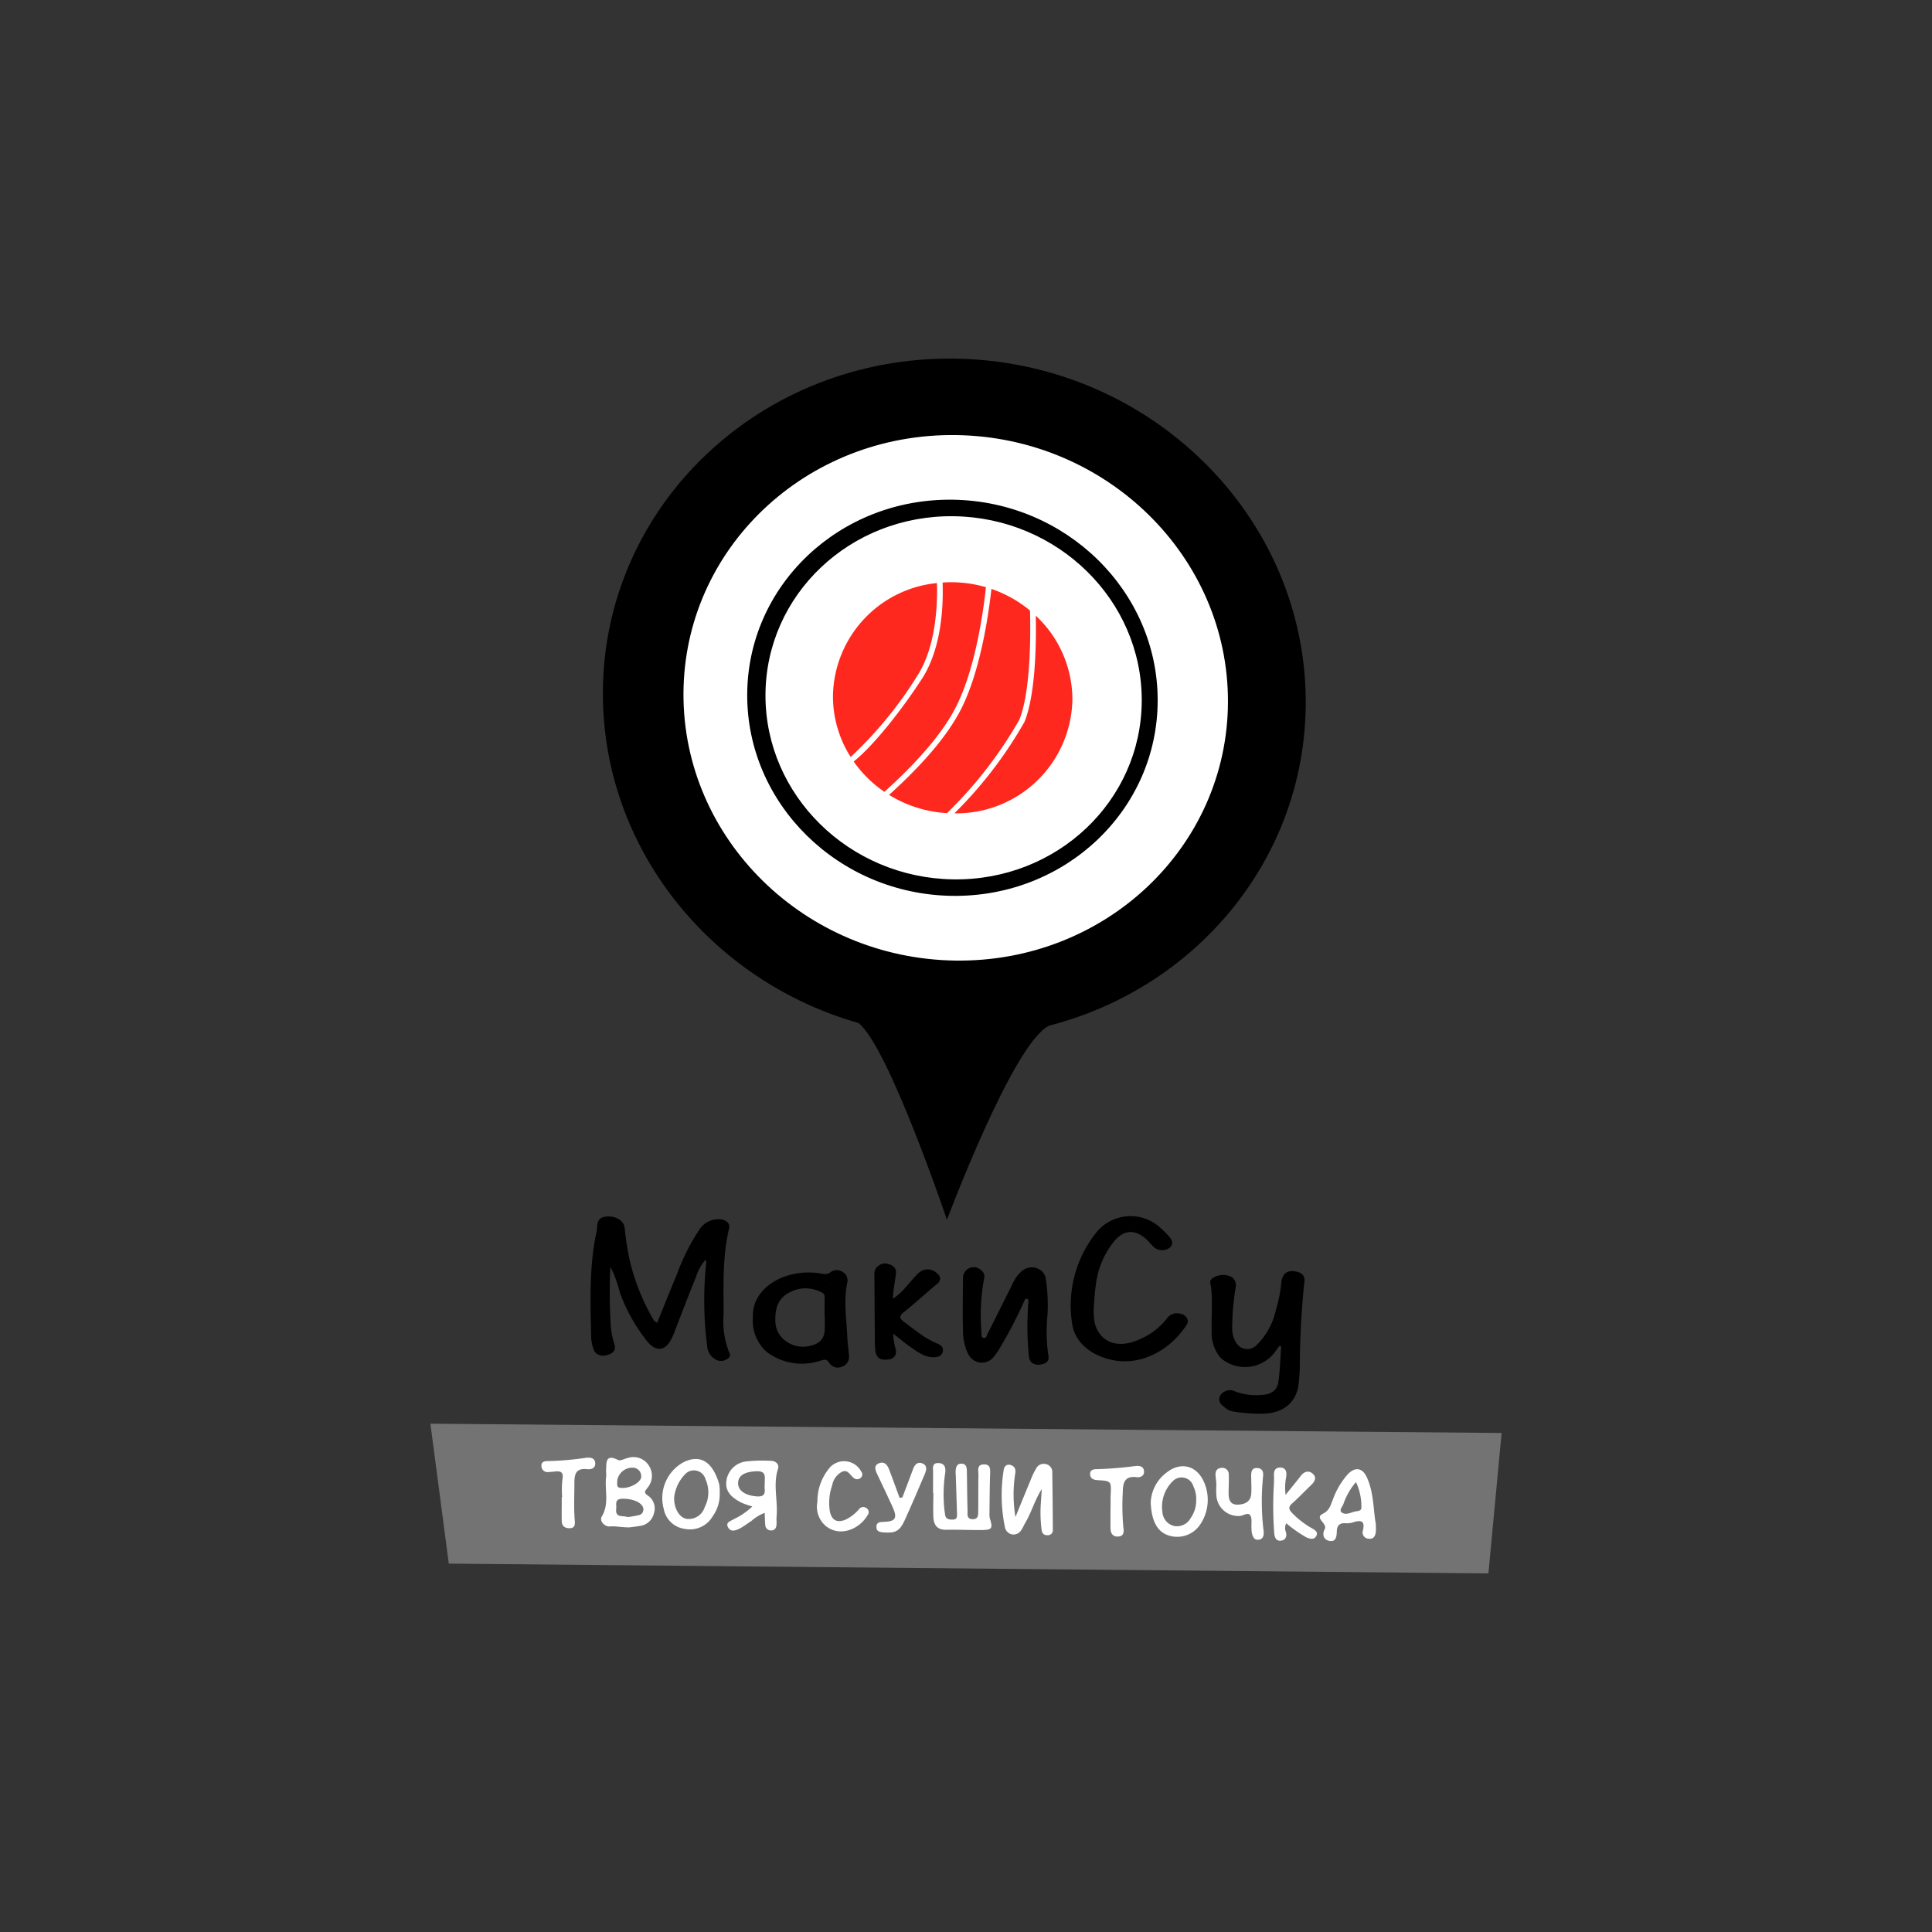 <svg id="Слой_1" data-name="Слой 1" xmlns="http://www.w3.org/2000/svg" viewBox="0 0 244 244"><rect x="0" y="0" width="244" height="244" fill="#333333" stroke="none"/><defs><style>.cls-1{fill:#fff;}.cls-2{fill:#ff281e;}.cls-3{fill:#737373;}</style></defs><title>«Маки Су»</title><circle class="cls-1" cx="120.702" cy="88.132" r="40.426"/><path d="M120.354,63.11c-14.316-.211-25.95,10.816-25.986,24.632-.037,13.815,11.537,25.187,25.853,25.399,14.315.211,25.95-10.817,25.986-24.633C146.244,74.693,134.669,63.322,120.354,63.11m.021,47.949C107.252,110.864,96.642,100.44,96.675,87.777c.035-12.665,10.699-22.774,23.822-22.58,13.123.194,23.733,10.618,23.699,23.283-.033,12.663-10.699,22.773-23.821,22.579"/><path d="M164.907,88.785c.063-23.656-19.758-43.128-44.269-43.491-24.512-.362-44.434,18.522-44.498,42.179-.053,19.648,13.612,36.407,32.286,41.731,3.79,2.971,11.167,24.85,11.167,24.85s8.309-22.206,12.843-24.483l-.084-0C151.08,124.815,164.855,108.45,164.907,88.785m-44.294,32.529c-18.989-.28-34.343-15.365-34.295-33.69.049-18.327,15.483-32.956,34.471-32.675,18.989.28,34.343,15.365,34.295,33.691-.05,18.326-15.482,32.955-34.471,32.674"/><path class="cls-2" d="M116.459,85.691c-2.296,3.566-5.979,8.359-8.645,10.484a15.233,15.233,0,0,0,3.882,3.832c2.473-2.245,6.893-6.452,9.077-10.808,2.469-4.927,3.444-12.201,3.743-15.04a15.727,15.727,0,0,0-4.16-.626c-.441-.006-.877.01-1.309.038.1,2.869-.101,8.257-2.588,12.119"/><path class="cls-2" d="M121.419,89.477c-2.209,4.405-6.614,8.624-9.131,10.914a15.568,15.568,0,0,0,7.309,2.301A53.254,53.254,0,0,0,128.735,90.904c1.448-3.634,1.431-10.73,1.348-13.796a15.504,15.504,0,0,0-4.875-2.731c-.323,2.975-1.321,10.174-3.789,15.1"/><path class="cls-2" d="M130.812,77.757c.071,3.368-.001,9.86-1.416,13.392l-.013.029a52.951,52.951,0,0,1-8.846,11.538A14.634,14.634,0,0,0,135.437,88.349a14.485,14.485,0,0,0-4.625-10.593"/><path class="cls-2" d="M115.845,85.357c2.356-3.66,2.569-8.901,2.484-11.719A14.555,14.555,0,0,0,105.198,87.903a14.268,14.268,0,0,0,2.235,7.7,50.283,50.283,0,0,0,8.412-10.246"/><polygon class="cls-3" points="187.978 198.711 56.681 197.476 54.357 179.804 189.643 180.977 187.978 198.711"/><path class="cls-1" d="M117.836,188.565l.045,0c-.003,1.019-.043,2.04.001,3.057.044.995.5,1.601,1.624,1.58,1.488-.03,2.98.048,4.469.032,1.317-.012,1.431-.208,1.047-1.433a2.289,2.289,0,0,1-.057-.698c.018-1.607.026-3.213.075-4.819.019-.656.126-1.379-.82-1.339-.905.037-.638.823-.649,1.362-.029,1.487-.012,2.974-.027,4.461-.006.502.06,1.106-.701,1.097-.809-.008-.632-.673-.646-1.132-.052-1.646-.056-3.293-.088-4.94-.01-.445-.065-.917-.653-.939-.64-.022-.733.467-.766.96-.013.194.016.391.022.588q.077,2.354.152,4.703c.012.399.046.805-.552.811-.474.004-.875-.059-.953-.629-.055-.388-.11-.777-.134-1.169a17.871,17.871,0,0,1,.133-3.983c.107-.666.041-1.339-.845-1.36-.859-.022-.666.674-.668,1.202q-.006,1.294-.007,2.587"/><path class="cls-1" d="M131.569,188.059c-.043.648-.085,1.298-.129,1.946a17.237,17.237,0,0,0,.104,3.173c.051.452.274.738.765.708a.621.621,0,0,0,.659-.671c-.017-2.431-.034-4.863-.073-7.296a.995.995,0,0,0-.83-1.014,1.062,1.062,0,0,0-1.199.542,9.986,9.986,0,0,0-.703,1.471c-.647,1.552-1.279,3.113-1.917,4.669a17.186,17.186,0,0,1-.037-5.443c.109-.556-.04-.964-.565-1.123-.53-.159-.845.206-.891.677a20.022,20.022,0,0,0,.154,7.138,1.153,1.153,0,0,0,.941.956,1.176,1.176,0,0,0,1.176-.617c.172-.257.286-.553.445-.819.811-1.365,1.218-2.92,2.101-4.297"/><path class="cls-1" d="M162.363,188.789a7.054,7.054,0,0,1,.073-2.262c.1-.597-.018-1.177-.763-1.186-.634-.008-.822.452-.778,1.062a14.977,14.977,0,0,1-.037,1.522,46.15,46.15,0,0,0,.074,5.762c.049.524.272.972.867.888.554-.078.745-.502.617-1.057a1.344,1.344,0,0,1,.029-1.139,17.197,17.197,0,0,0,2.543,1.784c.451.179.969.351,1.252-.181.28-.525-.213-.767-.578-.985a10.976,10.976,0,0,1-2.508-1.949c-.389-.423-.462-.732.018-1.158.843-.749,1.618-1.573,2.432-2.353.448-.428.718-.951.194-1.413-.516-.455-1.085-.293-1.517.269-.565.737-1.158,1.452-1.917,2.396"/><path class="cls-1" d="M153.616,187.33c-.001.54-.037,1.012.002,1.48a2.77,2.77,0,0,0,2.88,2.652c.494.005,1.097-.524,1.396-.086.266.388.12,1.055.158,1.598a4.649,4.649,0,0,0,.047.587c.094.494.292.986.884.894.564-.087.663-.582.602-1.101a31.21,31.21,0,0,1-.064-6.92c.053-.507-.055-.964-.689-1.027-.641-.064-.813.347-.817.877-.003.783.061,1.571.012,2.349-.065,1.029-.811,1.364-1.702,1.393-.956.032-1.161-.642-1.161-1.422.001-.785.054-1.569.023-2.351a.821.821,0,0,0-.908-.873c-.571.029-.809.406-.762.963.03.352.07.701.099.985"/><path class="cls-1" d="M113.962,189.122c-.118.015-.236.029-.353.044-.441-1.2-.864-2.407-1.326-3.6-.211-.546-.575-1.029-1.241-.778-.722.272-.52.837-.267,1.371.654,1.385,1.324,2.762,1.952,4.159.65,1.443.382,1.855-1.215,1.888-.444.009-.804.08-.83.586-.028.563.346.697.843.738,1.557.13,2.098-.132,2.756-1.579.869-1.914,1.693-3.849,2.514-5.785.199-.472.358-1.056-.264-1.33-.645-.285-1.006.126-1.223.716-.436,1.194-.895,2.381-1.346,3.569"/><path class="cls-1" d="M103.233,189.67a3.184,3.184,0,0,0,1.182,3.151c1.736,1.277,4.129.329,5.193-1.518a.592.592,0,0,0-.178-.835.664.664,0,0,0-.945.136,5.225,5.225,0,0,1-1.636,1.293c-1.064.461-1.761.174-2.03-.95a6.693,6.693,0,0,1,.277-3.349,2.41,2.41,0,0,1,1.279-1.74c.727-.296.98.455,1.427.782a.657.657,0,0,0,.866.029.568.568,0,0,0,.099-.825,2.447,2.447,0,0,0-3.908-.569,6.544,6.544,0,0,0-1.624,4.394"/><path class="cls-1" d="M70.996,189.058l-.047-.001c-.002,1.017-.022,2.034-.003,3.051.012.629.401.906,1.005.896.696-.014.675-.502.636-.996-.131-1.603-.044-3.206-.043-4.809.001-1.143.3-1.791,1.581-1.65.55.062,1.102-.122,1.048-.787-.055-.667-.631-.712-1.171-.651a37.855,37.855,0,0,1-4.787.414c-.464-.004-.912.095-.831.7a.776.776,0,0,0,.936.679c.234-.014.468-.028.701-.055.747-.091,1.191.018,1.009.984a12.151,12.151,0,0,0-.033,2.224"/><path class="cls-1" d="M140.264,190.083l-.01-0c-.003.981-.017,1.961-.003,2.942.009.639.301,1.089.998,1.029.701-.061.707-.567.627-1.133a29.785,29.785,0,0,1-.075-4.464c.011-1.189.236-2.09,1.76-1.899.474.059.998-.17.919-.796-.078-.611-.605-.663-1.097-.611a47.574,47.574,0,0,1-4.92.398c-.423 0-.819.131-.787.649.034.526.413.702.902.732,1.779.11,1.775.116,1.692,1.86-.021.429-.006.861-.007,1.293"/><path class="cls-1" d="M81.796,188.863c-.586-.391-.264-.627.004-.99a2.355,2.355,0,0,0,.1-2.851,2.288,2.288,0,0,0-2.595-.892c-.423.075-.942.412-1.234.263-1.605-.817-1.481.305-1.527,1.267-.015.272.041.552.008.82-.213,1.67.431,3.412-.548,5.045-.348.582.387,1.312.995,1.257.767-.069,1.48.124,2.49.115.236-.032.745-.081,1.245-.171a2.07,2.07,0,0,0,1.844-1.569,1.97,1.97,0,0,0-.78-2.294M77.96,186.955a1.927,1.927,0,0,1,2.035-1.593,1.084,1.084,0,0,1,.992,1.128c-.035.755-1.476,1.524-2.552,1.424-.478-.045-.522-.135-.474-.959m2.675,4.409a12.808,12.808,0,0,1-1.365.233c-.596-.237-1.589.161-1.446-1.057.061-.527-.253-1.222.732-1.256,1.317-.046,2.574.479,2.689,1.222a.727.727,0,0,1-.609.858"/><path class="cls-1" d="M97.401,184.498a18.67,18.67,0,0,0-3.054.061,2.842,2.842,0,0,0-2.605,2.454c-.151,1.226.426,2.006,1.91,2.772a11.965,11.965,0,0,0,1.362.474,8.777,8.777,0,0,1-2.323,1.592c-.408.259-1.109.394-.731,1.063.348.613.983.373,1.467.125.517-.264.977-.636,1.469-.951a5.534,5.534,0,0,1,1.679-1.025c.025.558.027,1.029.071,1.495a.712.712,0,0,0,.769.724c.451-.001.61-.314.649-.687.037-.348-.021-.708.013-1.056.188-2.002-.473-4.033.18-6.03.192-.583-.281-.989-.856-1.011m-.818,2.927c-.12.622.414,1.656-.992,1.561-1.418-.098-2.356-.7-2.373-1.635-.018-1.0.835-1.488,2.33-1.54,1.353-.047.994.856,1.034,1.614"/><path class="cls-1" d="M173.763,192.484c-.336-1.766-.233-3.928-1.137-5.901-.562-1.226-1.472-1.355-2.4-.407a9.926,9.926,0,0,0-1.887,3.19c-.286.673-.398,1.379-1.264,1.807-1.139.562.625,1.196.222,1.962-.338.648-.154,1.333.619,1.475.831.152.896-.611.913-1.182.023-.804.371-1.113,1.156-1.051a2.466,2.466,0,0,0,.926-.121c1.01-.325,1.513-.163,1.211,1.055a.78.78,0,0,0,.722,1.014c.6.085.843-.301.911-.823.031-.23.006-.468.008-1.016m-2.529-1.61c-.596.104-1.24.543-1.788.133-.357-.268.079-.709.216-1.051a8.419,8.419,0,0,1,1.589-2.779,7.174,7.174,0,0,1,.684,3.111c.051.533-.387.532-.7.586"/><path class="cls-1" d="M90.896,188.545a5.226,5.226,0,0,0-.081-1.169c-.751-2.496-2.166-3.851-4.503-2.7a5.159,5.159,0,0,0-2.484,5.896,3.111,3.111,0,0,0,2.644,2.515,3.321,3.321,0,0,0,3.521-1.564,4.779,4.779,0,0,0,.904-2.977m-1.894,1.79a2.12,2.12,0,0,1-2.259,1.491c-.912-.129-1.639-1.294-1.604-2.694a5.013,5.013,0,0,1,1.336-2.897,1.523,1.523,0,0,1,2.63.594,4.025,4.025,0,0,1-.104,3.506"/><path class="cls-1" d="M152.206,187.547c-.856-2.455-3.052-3.091-4.98-1.487a4.943,4.943,0,0,0-1.897,3.752c.118,2.48.951,3.744,2.38,4.143a3.491,3.491,0,0,0,3.899-1.463,5.565,5.565,0,0,0,.598-4.946m-1.134,1.885a3.817,3.817,0,0,1-.704,2.301,1.968,1.968,0,0,1-2.079.993,1.938,1.938,0,0,1-1.486-1.79,4.509,4.509,0,0,1,1.289-3.847,1.55,1.55,0,0,1,2.628.636,3.613,3.613,0,0,1,.353,1.707"/><path d="M90.995,154.834c.877.643-.289,2.532-1.734,1.944-.075-.031.333-.815.277-.74-.432.568.836.304,1.028-.626M76.706,158.625c.406.386-1.692.822-.29-1.676.002-.003-.67.026.414-1.901m6.158,12.027h0l.959.4-.959-.4m.292,1.934h0m0,0h0m-.109-.05h0m0,0h0m.085.174h0m0,0h0m.001.013h0m0,0h0m-7.979,1.758a1.46,1.46,0,0,1-.36-.644,4.994,4.994,0,0,1-.254-1.284c-.093-4.394-.273-8.794.614-13.136a3.829,3.829,0,0,0,.139-.83c-.018-.913.398-1.394,1.448-1.372a2.305,2.305,0,0,1,1.58.557,1.537,1.537,0,0,1,.455.927,35.654,35.654,0,0,0,.615,3.981A27.207,27.207,0,0,0,82.551,166.713a.294.294,0,0,0,.053.065c.073.071.196.143.385.297.868-2.135,1.661-4.137,2.498-6.123a25.788,25.788,0,0,1,2.92-5.774,2.802,2.802,0,0,1,2.38-1.188,1.543,1.543,0,0,1,1.069.342.86.86,0,0,1,.211.86c-.835,3.559-.685,7.18-.679,10.79a10.535,10.535,0,0,0,.723,4.871.499.499,0,0,1-.212.734,1.385,1.385,0,0,1-1.335.198,2.076,2.076,0,0,1-1.254-1.804,44.817,44.817,0,0,1-.112-10.542,1.497,1.497,0,0,0-.104-.329,5.787,5.787,0,0,0-1.171,2.11c-.998,2.427-1.916,4.884-2.869,7.327a5.814,5.814,0,0,1-.374.758c-.699,1.219-1.668,1.369-2.63.44a3.847,3.847,0,0,1-.272-.29,22.076,22.076,0,0,1-3.496-6.212,14.49,14.49,0,0,0-1.194-3.252,64.432,64.432,0,0,0,.017,6.845,10.175,10.175,0,0,0,.468,2.862c.26.703-.05,1.223-.859,1.419a1.46,1.46,0,0,1-1.435-.212"/><path d="M154.41,177.515a.949.949,0,0,1-.256-1.34,1.469,1.469,0,0,1,1.901-.418,7.566,7.566,0,0,0,3.215.414c1.259-.034,2.027-.554,2.184-1.671.207-1.472.244-2.965.354-4.448-.082-.018-.165-.036-.247-.054-.2.278-.394.56-.602.834a4.712,4.712,0,0,1-6.689.759,3.419,3.419,0,0,1-.297-.326,4.941,4.941,0,0,1-.953-3.106c-.022-1.184.035-2.368.032-3.553a18.736,18.736,0,0,0-.088-1.961c-.05-.478-.372-.946.319-1.298a2.342,2.342,0,0,1,2.13-.135,1.253,1.253,0,0,1,.339.229,1.306,1.306,0,0,1,.293,1.221,31.758,31.758,0,0,0-.425,4.835,3.894,3.894,0,0,0,.308,1.741,2.307,2.307,0,0,0,.483.699,1.629,1.629,0,0,0,2.339-.114,8.778,8.778,0,0,0,2.374-4.323,18.249,18.249,0,0,0,.695-3.478c.131-1.25.799-1.677,1.928-1.421a1.496,1.496,0,0,1,.725.348,1.035,1.035,0,0,1,.259.954,107.386,107.386,0,0,0-.575,10.908c-.029.684-.072,1.368-.158,2.045-.278,2.217-1.879,3.578-4.318,3.679a19.978,19.978,0,0,1-3.975-.281,1.898,1.898,0,0,1-.907-.407c-.135-.108-.268-.218-.388-.334"/><path d="M136.773,166.815l.001.006a3.371,3.371,0,0,0,.126.631c-.023-.084-.044-.17-.062-.255-.029-.132-.05-.26-.065-.382m.095,3.15a4.816,4.816,0,0,1-1.499-3.022,14.741,14.741,0,0,1,3.257-11.49,5.561,5.561,0,0,1,7.977-.338c.112.101.222.204.33.309.198.192.392.388.58.587.453.479.807.99.215,1.565a1.593,1.593,0,0,1-2.04-.113c-.022-.02-.044-.04-.065-.061-.135-.13-.259-.27-.383-.41-.125-.139-.249-.279-.384-.409-.038-.036-.076-.071-.115-.107-1.381-1.211-2.71-1.179-3.916.153a10.625,10.625,0,0,0-2.419,5.624c-.179,1.073-.204,2.169-.288,3.105h0a10.663,10.663,0,0,0,.1,1.55,3.756,3.756,0,0,0,1.019,1.935c1.053,1.017,2.727,1.184,4.6.338a8.46,8.46,0,0,0,3.486-2.606,1.596,1.596,0,0,1,1.836-.637,1.257,1.257,0,0,1,.564.306.821.821,0,0,1,.144,1.074c-2.307,3.561-6.801,5.902-11.263,3.821a6.357,6.357,0,0,1-1.736-1.176"/><path d="M104.968,162.361a1.903,1.903,0,0,1,.397.557c.019.042.036.083.052.123.034-.365-.898.093-.829-.28-.215.142.528-.58.296-.52a.275.275,0,0,1-.038.01c.04.032.079.066.117.103l.001.001.006.006m.8,8.962h0m0,0h0m-.212-3.13c-.025.303,1.087.662.991.957-.141.442.018,1.601-.315,1.944-.022.023-.265.602-.289.625.023.005-1.311-1.339-1.29-1.333a1.972,1.972,0,0,1,.851.479l.013.012a2.318,2.318,0,0,1,.29.343l-.003-.02c-.063-.733-.173-1.528-.214-2.391-.008-.202-.02-.408-.034-.615m.209,3.322h0m0,0h0m-1.777-8.15a.621.621,0,0,0-.16-.109,4.275,4.275,0,0,0-3.233-.391c-2.021.637-2.778,1.859-2.666,4.163a3.054,3.054,0,0,0,.956,2.045,3.658,3.658,0,0,0,3.193.947c1.473-.274,2.085-.951,2.086-2.304,0-.497.003-.995.004-1.493l-.032 0q.003-1.119.006-2.239a.777.777,0,0,0-.153-.62m-7.453,7.101a5.334,5.334,0,0,1-1.448-4.154l1.412-.038 0.0.07c-.722-.706-.836.452-.827.625-.017-.542.231-.66.315-1.156-.08.295.498.128.511.461l-1.412.038c-.144-3.654,4.03-6.135,8.391-5.51.476.069.926.237,1.359-.089a1.313,1.313,0,0,1,1.595-.062,1.4,1.4,0,0,1,.253.192,1.245,1.245,0,0,1,.305,1.208c-.455,2.235-.089,4.472.012,6.71.036.777.141,1.553.211,2.33a1.34,1.34,0,0,1-.894,1.523,1.286,1.286,0,0,1-1.401-.258,1.682,1.682,0,0,1-.252-.314.814.814,0,0,0-.125-.156c-.298-.287-.669-.105-1.04-.008a7.383,7.383,0,0,1-6.311-.879,5.041,5.041,0,0,1-.656-.533"/><path d="M130.613,161.561a17.577,17.577,0,0,1,.567,2.043c-.122-.004-.805-.113-.946-.003-.062.049-.692-.63-.749-.571-.202.206-.219-.385-.191-.391a1.742,1.742,0,0,1,.82.047l-.002-.001a1.682,1.682,0,0,1,.689.396l.004.004a11.603,11.603,0,0,0-.128-1.398.208.208,0,0,0-.061-.122l-.003-.004m-7.916,10.009a2.275,2.275,0,0,1-.471-.664,6.757,6.757,0,0,1-.605-2.736c-.058-2.244-.017-4.489.002-6.733a1.346,1.346,0,0,1,2.174-1.113,1.894,1.894,0,0,1,.21.173.937.937,0,0,1,.281.953,25.634,25.634,0,0,0-.328,6.883c.011.18-.064.423.075.557a.349.349,0,0,0,.169.084c.381.087.389-.269.494-.476q1.587-3.154,3.161-6.316a4.649,4.649,0,0,1,1.225-1.682,1.915,1.915,0,0,1,2.507.055,1.649,1.649,0,0,1,.471.873,22.359,22.359,0,0,1,.239,4.57,20.496,20.496,0,0,0,.094,5.13c.173.736-.244,1.121-1.018,1.204a1.328,1.328,0,0,1-1.106-.269,1.123,1.123,0,0,1-.308-.625,35.586,35.586,0,0,1-.151-5.879c-.008-.372.034-.746.061-1.117.008-.122.042-.262-.044-.345a.227.227,0,0,0-.1-.054c-.282-.084-.3.143-.384.311a58.626,58.626,0,0,1-2.899,5.605,9.769,9.769,0,0,1-.956,1.412,1.892,1.892,0,0,1-2.794.201"/><path d="M118.054,170.056h0m0,0h0m-5.413-2.088a.487.487,0,0,1-.753-.594,1.442,1.442,0,0,1,.144-.109,1.371,1.371,0,0,1,.159-.091,1.408,1.408,0,0,1,.132-.056c.044-.016.089-.03.134-.042a1.808,1.808,0,0,1-.145-.496,1.705,1.705,0,0,1,.003-.538,1.814,1.814,0,0,1,.085-.328,1.856,1.856,0,0,1,.124-.273l.008-.013.008-.013a.827.827,0,0,1,.654.295.882.882,0,0,1-.315,1.156Zm-.538,2.396h0m0,0h0m-1.185,1.076a1.02,1.02,0,0,1-.218-.319,1.836,1.836,0,0,1-.13-.453,6.525,6.525,0,0,1-.078-.928c-.007-.312-.002-.625-.005-.936q-.018-2.03-.032-4.061-.013-2.03-.021-4.061a1.126,1.126,0,0,1,.503-.811,1.327,1.327,0,0,1,.992-.297,2.612,2.612,0,0,1,.528.152,1.356,1.356,0,0,1,.42.265.9.9,0,0,1,.229.353,1.097,1.097,0,0,1,.046.485c-.037.354-.089.707-.144,1.059s-.112.704-.16,1.058c-.02.148-.033.298-.045.47s-.024.367-.043.607a7.027,7.027,0,0,0,1.057-.846c.297-.288.552-.58.806-.873.22-.255.437-.513.659-.766s.452-.499.698-.73a1.734,1.734,0,0,1,1.141-.492,1.7,1.7,0,0,1,1.142.421q.037.031.071.062t.066.061a.941.941,0,0,1,.344.614.872.872,0,0,1-.396.672c-.698.583-1.38,1.181-2.065,1.776s-1.373,1.187-2.082,1.755a1.356,1.356,0,0,0-.48.548c-.053.168.008.332.205.522.034.034.072.068.115.103s.089.071.141.108c.683.493,1.339,1.019,2.027,1.503a10.766,10.766,0,0,0,2.224,1.247,1.558,1.558,0,0,1,.238.117,1.096,1.096,0,0,1,.192.146.729.729,0,0,1,.207.344.883.883,0,0,1-.423.95,1.506,1.506,0,0,1-.688.146,3.336,3.336,0,0,1-1.615-.415,13.455,13.455,0,0,1-1.367-.886c-.349-.239-.684-.496-1.034-.773s-.714-.573-1.122-.891a6.793,6.793,0,0,0,.081.988,8.432,8.432,0,0,0,.182.839,1.282,1.282,0,0,1-.031.937,1.093,1.093,0,0,1-.9.484,2.349,2.349,0,0,1-.732-.004.974.974,0,0,1-.506-.249"/></svg>